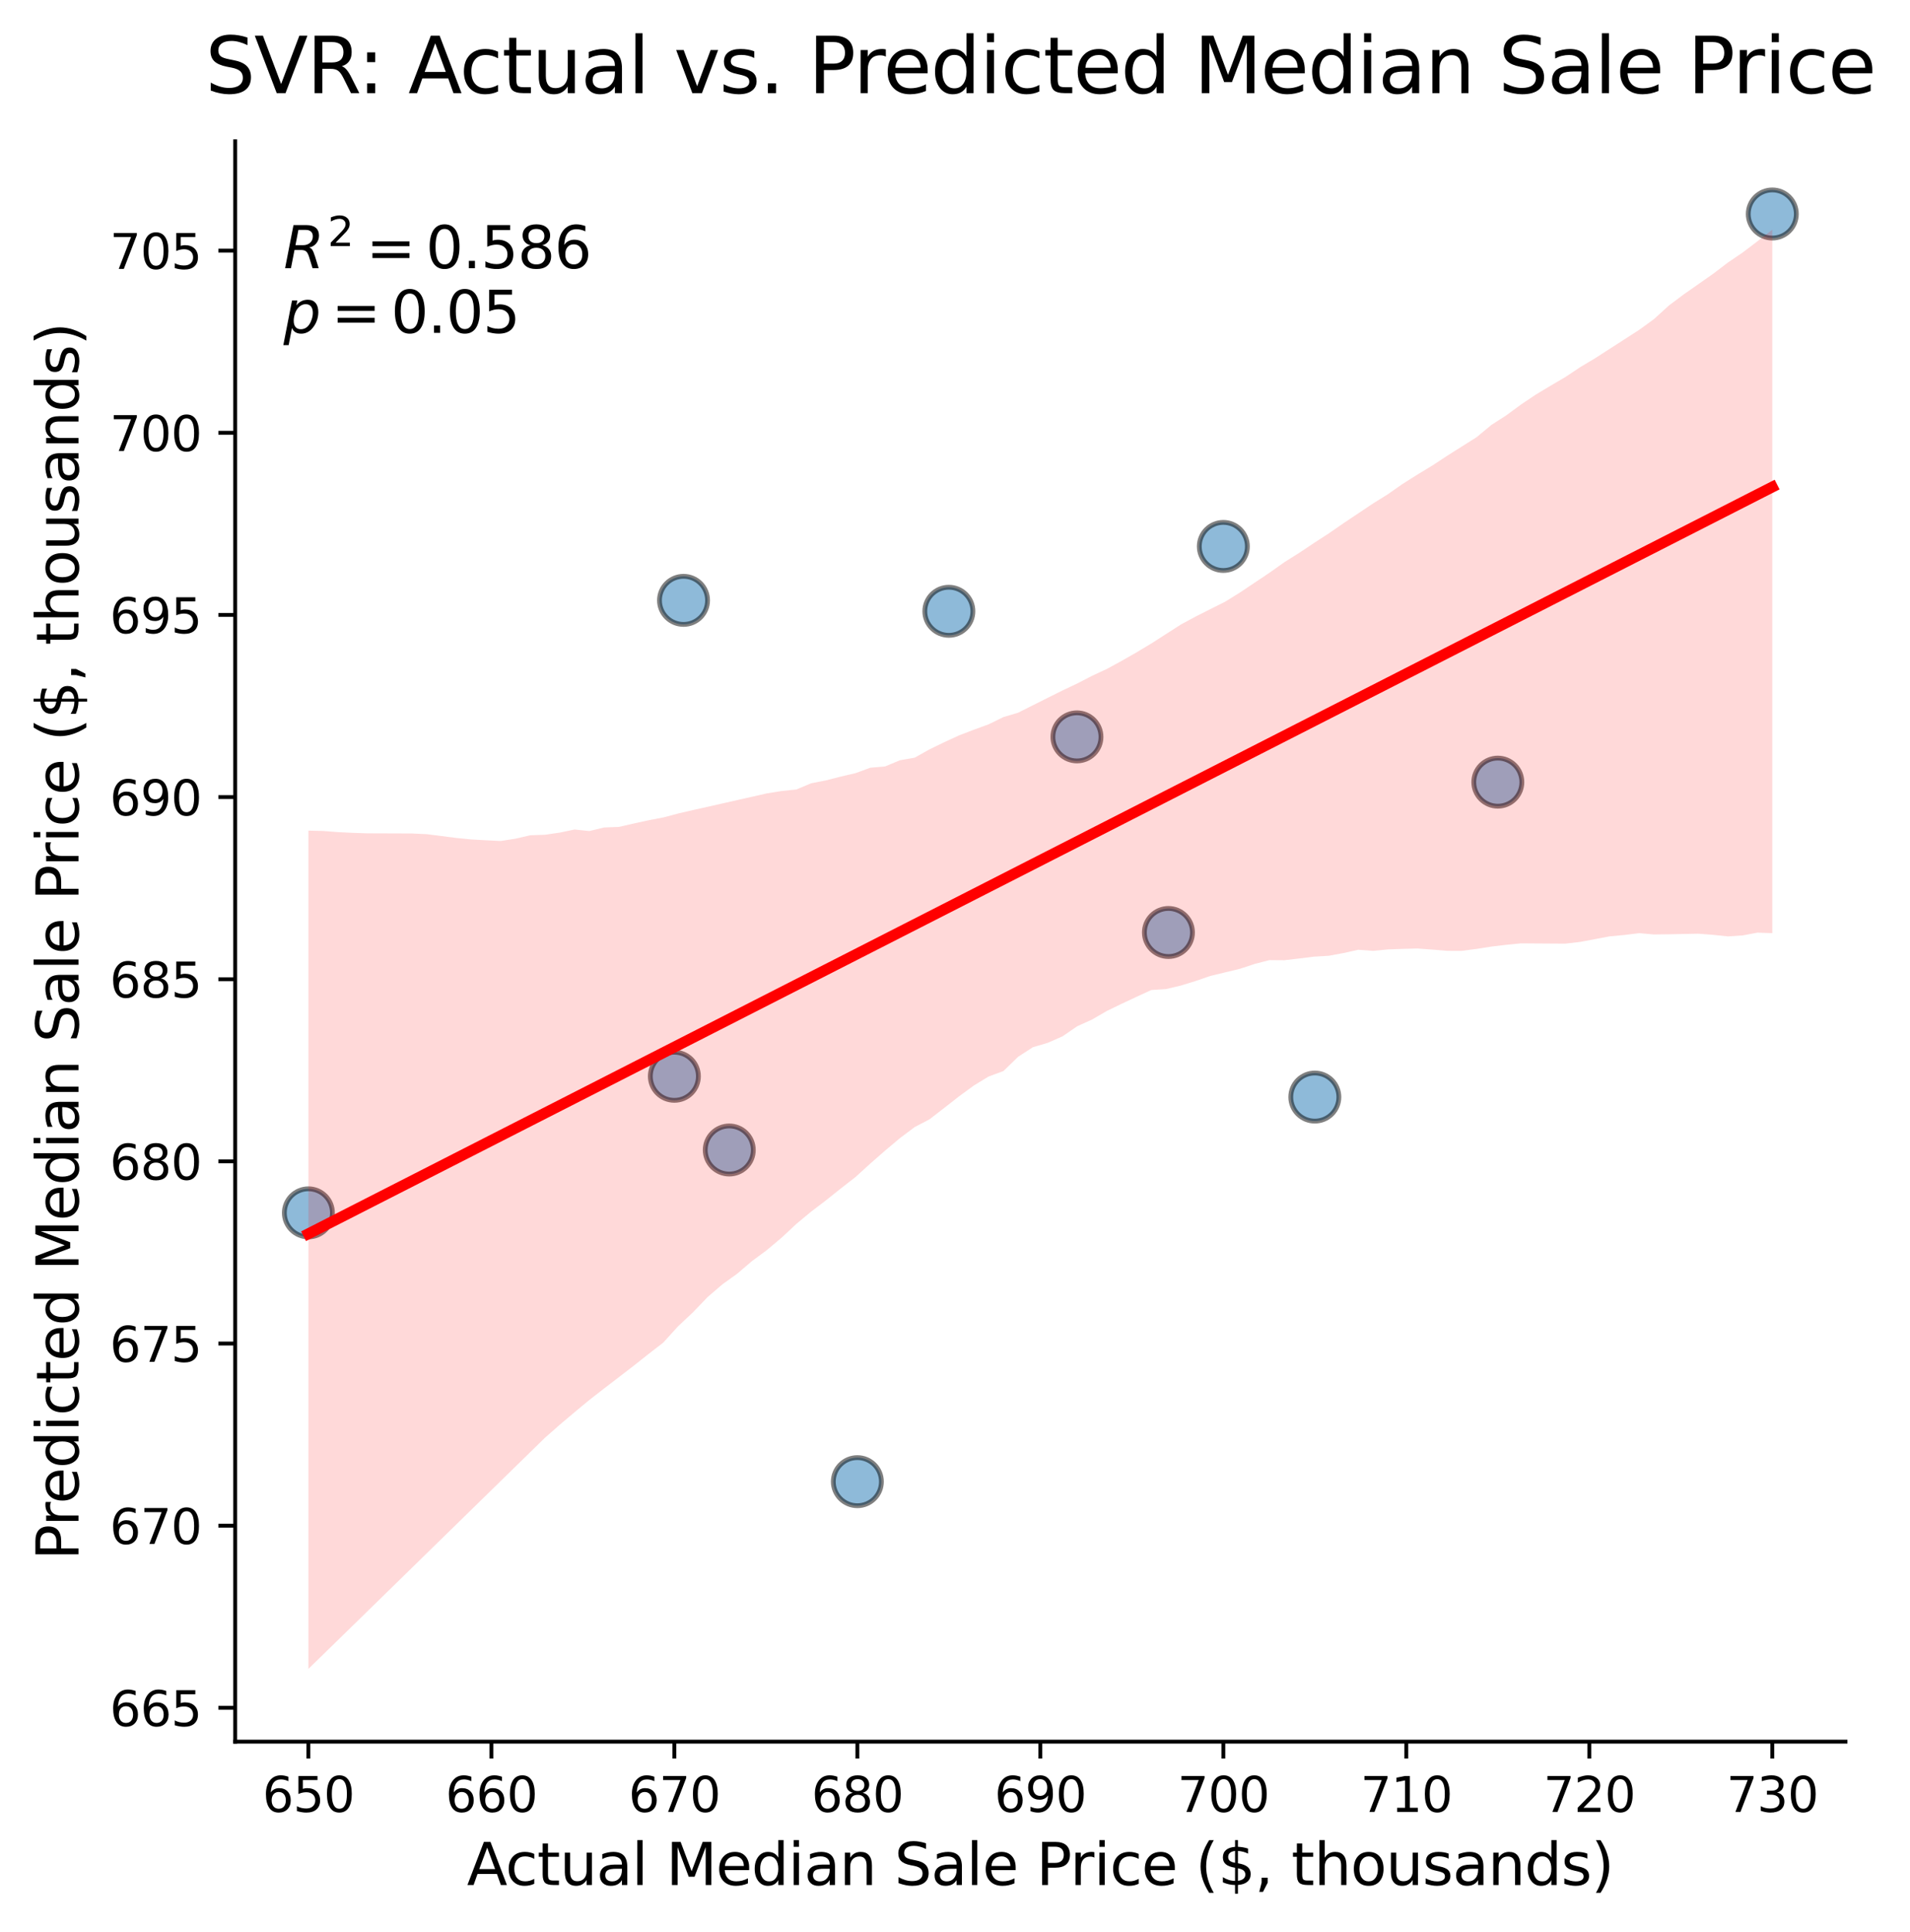 <?xml version="1.0" encoding="utf-8" standalone="no"?>
<!DOCTYPE svg PUBLIC "-//W3C//DTD SVG 1.1//EN"
  "http://www.w3.org/Graphics/SVG/1.1/DTD/svg11.dtd">
<svg xmlns:xlink="http://www.w3.org/1999/xlink" width="397.113pt" height="401.489pt" viewBox="0 0 397.113 401.489" xmlns="http://www.w3.org/2000/svg" version="1.1">
 <defs>
  <style type="text/css">*{stroke-linejoin: round; stroke-linecap: butt}</style>
 </defs>
 <g id="figure_1">
  <g id="patch_1">
   <path d="M 0 401.489 
L 397.113 401.489 
L 397.113 0 
L 0 0 
z
" style="fill: #ffffff"/>
  </g>
  <g id="axes_1">
   <g id="patch_2">
    <path d="M 48.901 361.998 
L 383.701 361.998 
L 383.701 29.358 
L 48.901 29.358 
z
" style="fill: #ffffff"/>
   </g>
   <g id="PathCollection_1">
    <defs>
     <path id="m8070afd5df" d="M 0 5 
C 1.326 5 2.598 4.473 3.536 3.536 
C 4.473 2.598 5 1.326 5 0 
C 5 -1.326 4.473 -2.598 3.536 -3.536 
C 2.598 -4.473 1.326 -5 0 -5 
C -1.326 -5 -2.598 -4.473 -3.536 -3.536 
C -4.473 -2.598 -5 -1.326 -5 0 
C -5 1.326 -4.473 2.598 -3.536 3.536 
C -2.598 4.473 -1.326 5 0 5 
z
" style="stroke: #000000; stroke-opacity: 0.5"/>
    </defs>
    <g clip-path="url(#p4dfc87e88b)">
     <use xlink:href="#m8070afd5df" x="368.483" y="44.477" style="fill: #1f77b4; fill-opacity: 0.5; stroke: #000000; stroke-opacity: 0.5"/>
     <use xlink:href="#m8070afd5df" x="254.347" y="113.574" style="fill: #1f77b4; fill-opacity: 0.5; stroke: #000000; stroke-opacity: 0.5"/>
     <use xlink:href="#m8070afd5df" x="142.113" y="124.784" style="fill: #1f77b4; fill-opacity: 0.5; stroke: #000000; stroke-opacity: 0.5"/>
     <use xlink:href="#m8070afd5df" x="197.279" y="127.053" style="fill: #1f77b4; fill-opacity: 0.5; stroke: #000000; stroke-opacity: 0.5"/>
     <use xlink:href="#m8070afd5df" x="178.256" y="307.96" style="fill: #1f77b4; fill-opacity: 0.5; stroke: #000000; stroke-opacity: 0.5"/>
     <use xlink:href="#m8070afd5df" x="140.21" y="223.702" style="fill: #1f77b4; fill-opacity: 0.5; stroke: #000000; stroke-opacity: 0.5"/>
     <use xlink:href="#m8070afd5df" x="273.369" y="228.022" style="fill: #1f77b4; fill-opacity: 0.5; stroke: #000000; stroke-opacity: 0.5"/>
     <use xlink:href="#m8070afd5df" x="151.624" y="239.025" style="fill: #1f77b4; fill-opacity: 0.5; stroke: #000000; stroke-opacity: 0.5"/>
     <use xlink:href="#m8070afd5df" x="64.119" y="252.09" style="fill: #1f77b4; fill-opacity: 0.5; stroke: #000000; stroke-opacity: 0.5"/>
     <use xlink:href="#m8070afd5df" x="242.933" y="193.815" style="fill: #1f77b4; fill-opacity: 0.5; stroke: #000000; stroke-opacity: 0.5"/>
     <use xlink:href="#m8070afd5df" x="223.91" y="153.159" style="fill: #1f77b4; fill-opacity: 0.5; stroke: #000000; stroke-opacity: 0.5"/>
     <use xlink:href="#m8070afd5df" x="311.415" y="162.567" style="fill: #1f77b4; fill-opacity: 0.5; stroke: #000000; stroke-opacity: 0.5"/>
    </g>
   </g>
   <g id="PolyCollection_1">
    <path d="M 64.119 172.646 
L 64.119 346.877 
L 67.194 343.879 
L 70.268 340.88 
L 73.343 337.882 
L 76.417 334.879 
L 79.491 331.875 
L 82.566 328.871 
L 85.64 325.867 
L 88.714 322.863 
L 91.789 319.859 
L 94.863 316.855 
L 97.938 313.851 
L 101.012 310.847 
L 104.086 307.842 
L 107.161 304.838 
L 110.235 301.834 
L 113.31 298.83 
L 116.384 296.124 
L 119.458 293.528 
L 122.533 290.981 
L 125.607 288.588 
L 128.681 286.229 
L 131.756 283.868 
L 134.83 281.429 
L 137.905 279.051 
L 140.979 275.669 
L 144.053 272.78 
L 147.128 269.581 
L 150.202 266.942 
L 153.276 264.734 
L 156.351 262.109 
L 159.425 259.839 
L 162.5 257.252 
L 165.574 254.388 
L 168.648 251.83 
L 171.723 249.493 
L 174.797 247.034 
L 177.871 244.644 
L 180.946 241.846 
L 184.02 239.156 
L 187.095 236.565 
L 190.169 234.261 
L 193.243 232.654 
L 196.318 230.281 
L 199.392 227.876 
L 202.467 225.627 
L 205.541 223.75 
L 208.615 222.622 
L 211.69 219.644 
L 214.764 217.655 
L 217.838 216.752 
L 220.913 215.4 
L 223.987 213.294 
L 227.062 211.906 
L 230.136 210.12 
L 233.21 208.627 
L 236.285 207.193 
L 239.359 205.775 
L 242.433 205.575 
L 245.508 204.846 
L 248.582 203.9 
L 251.657 202.842 
L 254.731 202.103 
L 257.805 201.361 
L 260.88 200.343 
L 263.954 199.556 
L 267.029 199.58 
L 270.103 199.221 
L 273.177 198.842 
L 276.252 198.659 
L 279.326 198.09 
L 282.4 197.406 
L 285.475 197.633 
L 288.549 197.339 
L 291.624 197.225 
L 294.698 197.142 
L 297.772 197.37 
L 300.847 197.629 
L 303.921 197.633 
L 306.995 197.23 
L 310.07 196.744 
L 313.144 196.378 
L 316.219 196.073 
L 319.293 196.096 
L 322.367 196.116 
L 325.442 196.136 
L 328.516 195.776 
L 331.591 195.199 
L 334.665 194.622 
L 337.739 194.334 
L 340.814 193.957 
L 343.888 194.227 
L 346.962 194.19 
L 350.037 194.127 
L 353.111 194.064 
L 356.186 194.309 
L 359.26 194.628 
L 362.334 194.426 
L 365.409 193.847 
L 368.483 193.952 
L 368.483 47.74 
L 368.483 47.74 
L 365.409 50.141 
L 362.334 52.475 
L 359.26 54.566 
L 356.186 56.904 
L 353.111 59.06 
L 350.037 61.21 
L 346.962 63.519 
L 343.888 66.322 
L 340.814 68.555 
L 337.739 70.535 
L 334.665 72.514 
L 331.591 74.494 
L 328.516 76.332 
L 325.442 78.377 
L 322.367 80.182 
L 319.293 82.028 
L 316.219 84.092 
L 313.144 86.35 
L 310.07 88.328 
L 306.995 90.876 
L 303.921 92.815 
L 300.847 94.758 
L 297.772 96.779 
L 294.698 98.636 
L 291.624 100.58 
L 288.549 102.732 
L 285.475 104.644 
L 282.4 106.703 
L 279.326 108.757 
L 276.252 110.881 
L 273.177 112.871 
L 270.103 114.923 
L 267.029 116.855 
L 263.954 119.036 
L 260.88 121.093 
L 257.805 123.152 
L 254.731 125.06 
L 251.657 126.598 
L 248.582 128.151 
L 245.508 129.812 
L 242.433 131.785 
L 239.359 133.759 
L 236.285 135.603 
L 233.21 137.358 
L 230.136 139.036 
L 227.062 140.467 
L 223.987 142.053 
L 220.913 143.508 
L 217.838 145.042 
L 214.764 146.581 
L 211.69 148.129 
L 208.615 149.047 
L 205.541 150.55 
L 202.467 151.671 
L 199.392 152.851 
L 196.318 154.268 
L 193.243 155.757 
L 190.169 157.482 
L 187.095 158.018 
L 184.02 159.304 
L 180.946 159.57 
L 177.871 160.699 
L 174.797 161.412 
L 171.723 162.202 
L 168.648 162.802 
L 165.574 164.095 
L 162.5 164.407 
L 159.425 164.906 
L 156.351 165.605 
L 153.276 166.298 
L 150.202 166.992 
L 147.128 167.691 
L 144.053 168.373 
L 140.979 169.09 
L 137.905 169.906 
L 134.83 170.492 
L 131.756 171.165 
L 128.681 171.869 
L 125.607 171.99 
L 122.533 172.731 
L 119.458 172.413 
L 116.384 173.053 
L 113.31 173.503 
L 110.235 173.607 
L 107.161 174.324 
L 104.086 174.798 
L 101.012 174.648 
L 97.938 174.472 
L 94.863 174.167 
L 91.789 173.774 
L 88.714 173.382 
L 85.64 173.239 
L 82.566 173.228 
L 79.491 173.217 
L 76.417 173.206 
L 73.343 173.109 
L 70.268 172.953 
L 67.194 172.718 
L 64.119 172.646 
z
" clip-path="url(#p4dfc87e88b)" style="fill: #ff0000; fill-opacity: 0.15"/>
   </g>
   <g id="matplotlib.axis_1">
    <g id="xtick_1">
     <g id="line2d_1">
      <defs>
       <path id="m554830d2d9" d="M 0 0 
L 0 3.5 
" style="stroke: #000000; stroke-width: 0.8"/>
      </defs>
      <g>
       <use xlink:href="#m554830d2d9" x="64.119" y="361.998" style="stroke: #000000; stroke-width: 0.8"/>
      </g>
     </g>
     <g id="text_1">
      <!-- 650 -->
      <g transform="translate(54.576 376.596) scale(0.1 -0.1)">
       <defs>
        <path id="DejaVuSans-36" d="M 2113 2584 
Q 1688 2584 1439 2293 
Q 1191 2003 1191 1497 
Q 1191 994 1439 701 
Q 1688 409 2113 409 
Q 2538 409 2786 701 
Q 3034 994 3034 1497 
Q 3034 2003 2786 2293 
Q 2538 2584 2113 2584 
z
M 3366 4563 
L 3366 3988 
Q 3128 4100 2886 4159 
Q 2644 4219 2406 4219 
Q 1781 4219 1451 3797 
Q 1122 3375 1075 2522 
Q 1259 2794 1537 2939 
Q 1816 3084 2150 3084 
Q 2853 3084 3261 2657 
Q 3669 2231 3669 1497 
Q 3669 778 3244 343 
Q 2819 -91 2113 -91 
Q 1303 -91 875 529 
Q 447 1150 447 2328 
Q 447 3434 972 4092 
Q 1497 4750 2381 4750 
Q 2619 4750 2861 4703 
Q 3103 4656 3366 4563 
z
" transform="scale(0.016)"/>
        <path id="DejaVuSans-35" d="M 691 4666 
L 3169 4666 
L 3169 4134 
L 1269 4134 
L 1269 2991 
Q 1406 3038 1543 3061 
Q 1681 3084 1819 3084 
Q 2600 3084 3056 2656 
Q 3513 2228 3513 1497 
Q 3513 744 3044 326 
Q 2575 -91 1722 -91 
Q 1428 -91 1123 -41 
Q 819 9 494 109 
L 494 744 
Q 775 591 1075 516 
Q 1375 441 1709 441 
Q 2250 441 2565 725 
Q 2881 1009 2881 1497 
Q 2881 1984 2565 2268 
Q 2250 2553 1709 2553 
Q 1456 2553 1204 2497 
Q 953 2441 691 2322 
L 691 4666 
z
" transform="scale(0.016)"/>
        <path id="DejaVuSans-30" d="M 2034 4250 
Q 1547 4250 1301 3770 
Q 1056 3291 1056 2328 
Q 1056 1369 1301 889 
Q 1547 409 2034 409 
Q 2525 409 2770 889 
Q 3016 1369 3016 2328 
Q 3016 3291 2770 3770 
Q 2525 4250 2034 4250 
z
M 2034 4750 
Q 2819 4750 3233 4129 
Q 3647 3509 3647 2328 
Q 3647 1150 3233 529 
Q 2819 -91 2034 -91 
Q 1250 -91 836 529 
Q 422 1150 422 2328 
Q 422 3509 836 4129 
Q 1250 4750 2034 4750 
z
" transform="scale(0.016)"/>
       </defs>
       <use xlink:href="#DejaVuSans-36"/>
       <use xlink:href="#DejaVuSans-35" x="63.623"/>
       <use xlink:href="#DejaVuSans-30" x="127.246"/>
      </g>
     </g>
    </g>
    <g id="xtick_2">
     <g id="line2d_2">
      <g>
       <use xlink:href="#m554830d2d9" x="102.165" y="361.998" style="stroke: #000000; stroke-width: 0.8"/>
      </g>
     </g>
     <g id="text_2">
      <!-- 660 -->
      <g transform="translate(92.621 376.596) scale(0.1 -0.1)">
       <use xlink:href="#DejaVuSans-36"/>
       <use xlink:href="#DejaVuSans-36" x="63.623"/>
       <use xlink:href="#DejaVuSans-30" x="127.246"/>
      </g>
     </g>
    </g>
    <g id="xtick_3">
     <g id="line2d_3">
      <g>
       <use xlink:href="#m554830d2d9" x="140.21" y="361.998" style="stroke: #000000; stroke-width: 0.8"/>
      </g>
     </g>
     <g id="text_3">
      <!-- 670 -->
      <g transform="translate(130.667 376.596) scale(0.1 -0.1)">
       <defs>
        <path id="DejaVuSans-37" d="M 525 4666 
L 3525 4666 
L 3525 4397 
L 1831 0 
L 1172 0 
L 2766 4134 
L 525 4134 
L 525 4666 
z
" transform="scale(0.016)"/>
       </defs>
       <use xlink:href="#DejaVuSans-36"/>
       <use xlink:href="#DejaVuSans-37" x="63.623"/>
       <use xlink:href="#DejaVuSans-30" x="127.246"/>
      </g>
     </g>
    </g>
    <g id="xtick_4">
     <g id="line2d_4">
      <g>
       <use xlink:href="#m554830d2d9" x="178.256" y="361.998" style="stroke: #000000; stroke-width: 0.8"/>
      </g>
     </g>
     <g id="text_4">
      <!-- 680 -->
      <g transform="translate(168.712 376.596) scale(0.1 -0.1)">
       <defs>
        <path id="DejaVuSans-38" d="M 2034 2216 
Q 1584 2216 1326 1975 
Q 1069 1734 1069 1313 
Q 1069 891 1326 650 
Q 1584 409 2034 409 
Q 2484 409 2743 651 
Q 3003 894 3003 1313 
Q 3003 1734 2745 1975 
Q 2488 2216 2034 2216 
z
M 1403 2484 
Q 997 2584 770 2862 
Q 544 3141 544 3541 
Q 544 4100 942 4425 
Q 1341 4750 2034 4750 
Q 2731 4750 3128 4425 
Q 3525 4100 3525 3541 
Q 3525 3141 3298 2862 
Q 3072 2584 2669 2484 
Q 3125 2378 3379 2068 
Q 3634 1759 3634 1313 
Q 3634 634 3220 271 
Q 2806 -91 2034 -91 
Q 1263 -91 848 271 
Q 434 634 434 1313 
Q 434 1759 690 2068 
Q 947 2378 1403 2484 
z
M 1172 3481 
Q 1172 3119 1398 2916 
Q 1625 2713 2034 2713 
Q 2441 2713 2670 2916 
Q 2900 3119 2900 3481 
Q 2900 3844 2670 4047 
Q 2441 4250 2034 4250 
Q 1625 4250 1398 4047 
Q 1172 3844 1172 3481 
z
" transform="scale(0.016)"/>
       </defs>
       <use xlink:href="#DejaVuSans-36"/>
       <use xlink:href="#DejaVuSans-38" x="63.623"/>
       <use xlink:href="#DejaVuSans-30" x="127.246"/>
      </g>
     </g>
    </g>
    <g id="xtick_5">
     <g id="line2d_5">
      <g>
       <use xlink:href="#m554830d2d9" x="216.301" y="361.998" style="stroke: #000000; stroke-width: 0.8"/>
      </g>
     </g>
     <g id="text_5">
      <!-- 690 -->
      <g transform="translate(206.757 376.596) scale(0.1 -0.1)">
       <defs>
        <path id="DejaVuSans-39" d="M 703 97 
L 703 672 
Q 941 559 1184 500 
Q 1428 441 1663 441 
Q 2288 441 2617 861 
Q 2947 1281 2994 2138 
Q 2813 1869 2534 1725 
Q 2256 1581 1919 1581 
Q 1219 1581 811 2004 
Q 403 2428 403 3163 
Q 403 3881 828 4315 
Q 1253 4750 1959 4750 
Q 2769 4750 3195 4129 
Q 3622 3509 3622 2328 
Q 3622 1225 3098 567 
Q 2575 -91 1691 -91 
Q 1453 -91 1209 -44 
Q 966 3 703 97 
z
M 1959 2075 
Q 2384 2075 2632 2365 
Q 2881 2656 2881 3163 
Q 2881 3666 2632 3958 
Q 2384 4250 1959 4250 
Q 1534 4250 1286 3958 
Q 1038 3666 1038 3163 
Q 1038 2656 1286 2365 
Q 1534 2075 1959 2075 
z
" transform="scale(0.016)"/>
       </defs>
       <use xlink:href="#DejaVuSans-36"/>
       <use xlink:href="#DejaVuSans-39" x="63.623"/>
       <use xlink:href="#DejaVuSans-30" x="127.246"/>
      </g>
     </g>
    </g>
    <g id="xtick_6">
     <g id="line2d_6">
      <g>
       <use xlink:href="#m554830d2d9" x="254.347" y="361.998" style="stroke: #000000; stroke-width: 0.8"/>
      </g>
     </g>
     <g id="text_6">
      <!-- 700 -->
      <g transform="translate(244.803 376.596) scale(0.1 -0.1)">
       <use xlink:href="#DejaVuSans-37"/>
       <use xlink:href="#DejaVuSans-30" x="63.623"/>
       <use xlink:href="#DejaVuSans-30" x="127.246"/>
      </g>
     </g>
    </g>
    <g id="xtick_7">
     <g id="line2d_7">
      <g>
       <use xlink:href="#m554830d2d9" x="292.392" y="361.998" style="stroke: #000000; stroke-width: 0.8"/>
      </g>
     </g>
     <g id="text_7">
      <!-- 710 -->
      <g transform="translate(282.848 376.596) scale(0.1 -0.1)">
       <defs>
        <path id="DejaVuSans-31" d="M 794 531 
L 1825 531 
L 1825 4091 
L 703 3866 
L 703 4441 
L 1819 4666 
L 2450 4666 
L 2450 531 
L 3481 531 
L 3481 0 
L 794 0 
L 794 531 
z
" transform="scale(0.016)"/>
       </defs>
       <use xlink:href="#DejaVuSans-37"/>
       <use xlink:href="#DejaVuSans-31" x="63.623"/>
       <use xlink:href="#DejaVuSans-30" x="127.246"/>
      </g>
     </g>
    </g>
    <g id="xtick_8">
     <g id="line2d_8">
      <g>
       <use xlink:href="#m554830d2d9" x="330.438" y="361.998" style="stroke: #000000; stroke-width: 0.8"/>
      </g>
     </g>
     <g id="text_8">
      <!-- 720 -->
      <g transform="translate(320.894 376.596) scale(0.1 -0.1)">
       <defs>
        <path id="DejaVuSans-32" d="M 1228 531 
L 3431 531 
L 3431 0 
L 469 0 
L 469 531 
Q 828 903 1448 1529 
Q 2069 2156 2228 2338 
Q 2531 2678 2651 2914 
Q 2772 3150 2772 3378 
Q 2772 3750 2511 3984 
Q 2250 4219 1831 4219 
Q 1534 4219 1204 4116 
Q 875 4013 500 3803 
L 500 4441 
Q 881 4594 1212 4672 
Q 1544 4750 1819 4750 
Q 2544 4750 2975 4387 
Q 3406 4025 3406 3419 
Q 3406 3131 3298 2873 
Q 3191 2616 2906 2266 
Q 2828 2175 2409 1742 
Q 1991 1309 1228 531 
z
" transform="scale(0.016)"/>
       </defs>
       <use xlink:href="#DejaVuSans-37"/>
       <use xlink:href="#DejaVuSans-32" x="63.623"/>
       <use xlink:href="#DejaVuSans-30" x="127.246"/>
      </g>
     </g>
    </g>
    <g id="xtick_9">
     <g id="line2d_9">
      <g>
       <use xlink:href="#m554830d2d9" x="368.483" y="361.998" style="stroke: #000000; stroke-width: 0.8"/>
      </g>
     </g>
     <g id="text_9">
      <!-- 730 -->
      <g transform="translate(358.939 376.596) scale(0.1 -0.1)">
       <defs>
        <path id="DejaVuSans-33" d="M 2597 2516 
Q 3050 2419 3304 2112 
Q 3559 1806 3559 1356 
Q 3559 666 3084 287 
Q 2609 -91 1734 -91 
Q 1441 -91 1130 -33 
Q 819 25 488 141 
L 488 750 
Q 750 597 1062 519 
Q 1375 441 1716 441 
Q 2309 441 2620 675 
Q 2931 909 2931 1356 
Q 2931 1769 2642 2001 
Q 2353 2234 1838 2234 
L 1294 2234 
L 1294 2753 
L 1863 2753 
Q 2328 2753 2575 2939 
Q 2822 3125 2822 3475 
Q 2822 3834 2567 4026 
Q 2313 4219 1838 4219 
Q 1578 4219 1281 4162 
Q 984 4106 628 3988 
L 628 4550 
Q 988 4650 1302 4700 
Q 1616 4750 1894 4750 
Q 2613 4750 3031 4423 
Q 3450 4097 3450 3541 
Q 3450 3153 3228 2886 
Q 3006 2619 2597 2516 
z
" transform="scale(0.016)"/>
       </defs>
       <use xlink:href="#DejaVuSans-37"/>
       <use xlink:href="#DejaVuSans-33" x="63.623"/>
       <use xlink:href="#DejaVuSans-30" x="127.246"/>
      </g>
     </g>
    </g>
    <g id="text_10">
     <!-- Actual Median Sale Price ($, thousands) -->
     <g transform="translate(97.09 391.794) scale(0.12 -0.12)">
      <defs>
       <path id="DejaVuSans-41" d="M 2188 4044 
L 1331 1722 
L 3047 1722 
L 2188 4044 
z
M 1831 4666 
L 2547 4666 
L 4325 0 
L 3669 0 
L 3244 1197 
L 1141 1197 
L 716 0 
L 50 0 
L 1831 4666 
z
" transform="scale(0.016)"/>
       <path id="DejaVuSans-63" d="M 3122 3366 
L 3122 2828 
Q 2878 2963 2633 3030 
Q 2388 3097 2138 3097 
Q 1578 3097 1268 2742 
Q 959 2388 959 1747 
Q 959 1106 1268 751 
Q 1578 397 2138 397 
Q 2388 397 2633 464 
Q 2878 531 3122 666 
L 3122 134 
Q 2881 22 2623 -34 
Q 2366 -91 2075 -91 
Q 1284 -91 818 406 
Q 353 903 353 1747 
Q 353 2603 823 3093 
Q 1294 3584 2113 3584 
Q 2378 3584 2631 3529 
Q 2884 3475 3122 3366 
z
" transform="scale(0.016)"/>
       <path id="DejaVuSans-74" d="M 1172 4494 
L 1172 3500 
L 2356 3500 
L 2356 3053 
L 1172 3053 
L 1172 1153 
Q 1172 725 1289 603 
Q 1406 481 1766 481 
L 2356 481 
L 2356 0 
L 1766 0 
Q 1100 0 847 248 
Q 594 497 594 1153 
L 594 3053 
L 172 3053 
L 172 3500 
L 594 3500 
L 594 4494 
L 1172 4494 
z
" transform="scale(0.016)"/>
       <path id="DejaVuSans-75" d="M 544 1381 
L 544 3500 
L 1119 3500 
L 1119 1403 
Q 1119 906 1312 657 
Q 1506 409 1894 409 
Q 2359 409 2629 706 
Q 2900 1003 2900 1516 
L 2900 3500 
L 3475 3500 
L 3475 0 
L 2900 0 
L 2900 538 
Q 2691 219 2414 64 
Q 2138 -91 1772 -91 
Q 1169 -91 856 284 
Q 544 659 544 1381 
z
M 1991 3584 
L 1991 3584 
z
" transform="scale(0.016)"/>
       <path id="DejaVuSans-61" d="M 2194 1759 
Q 1497 1759 1228 1600 
Q 959 1441 959 1056 
Q 959 750 1161 570 
Q 1363 391 1709 391 
Q 2188 391 2477 730 
Q 2766 1069 2766 1631 
L 2766 1759 
L 2194 1759 
z
M 3341 1997 
L 3341 0 
L 2766 0 
L 2766 531 
Q 2569 213 2275 61 
Q 1981 -91 1556 -91 
Q 1019 -91 701 211 
Q 384 513 384 1019 
Q 384 1609 779 1909 
Q 1175 2209 1959 2209 
L 2766 2209 
L 2766 2266 
Q 2766 2663 2505 2880 
Q 2244 3097 1772 3097 
Q 1472 3097 1187 3025 
Q 903 2953 641 2809 
L 641 3341 
Q 956 3463 1253 3523 
Q 1550 3584 1831 3584 
Q 2591 3584 2966 3190 
Q 3341 2797 3341 1997 
z
" transform="scale(0.016)"/>
       <path id="DejaVuSans-6c" d="M 603 4863 
L 1178 4863 
L 1178 0 
L 603 0 
L 603 4863 
z
" transform="scale(0.016)"/>
       <path id="DejaVuSans-20" transform="scale(0.016)"/>
       <path id="DejaVuSans-4d" d="M 628 4666 
L 1569 4666 
L 2759 1491 
L 3956 4666 
L 4897 4666 
L 4897 0 
L 4281 0 
L 4281 4097 
L 3078 897 
L 2444 897 
L 1241 4097 
L 1241 0 
L 628 0 
L 628 4666 
z
" transform="scale(0.016)"/>
       <path id="DejaVuSans-65" d="M 3597 1894 
L 3597 1613 
L 953 1613 
Q 991 1019 1311 708 
Q 1631 397 2203 397 
Q 2534 397 2845 478 
Q 3156 559 3463 722 
L 3463 178 
Q 3153 47 2828 -22 
Q 2503 -91 2169 -91 
Q 1331 -91 842 396 
Q 353 884 353 1716 
Q 353 2575 817 3079 
Q 1281 3584 2069 3584 
Q 2775 3584 3186 3129 
Q 3597 2675 3597 1894 
z
M 3022 2063 
Q 3016 2534 2758 2815 
Q 2500 3097 2075 3097 
Q 1594 3097 1305 2825 
Q 1016 2553 972 2059 
L 3022 2063 
z
" transform="scale(0.016)"/>
       <path id="DejaVuSans-64" d="M 2906 2969 
L 2906 4863 
L 3481 4863 
L 3481 0 
L 2906 0 
L 2906 525 
Q 2725 213 2448 61 
Q 2172 -91 1784 -91 
Q 1150 -91 751 415 
Q 353 922 353 1747 
Q 353 2572 751 3078 
Q 1150 3584 1784 3584 
Q 2172 3584 2448 3432 
Q 2725 3281 2906 2969 
z
M 947 1747 
Q 947 1113 1208 752 
Q 1469 391 1925 391 
Q 2381 391 2643 752 
Q 2906 1113 2906 1747 
Q 2906 2381 2643 2742 
Q 2381 3103 1925 3103 
Q 1469 3103 1208 2742 
Q 947 2381 947 1747 
z
" transform="scale(0.016)"/>
       <path id="DejaVuSans-69" d="M 603 3500 
L 1178 3500 
L 1178 0 
L 603 0 
L 603 3500 
z
M 603 4863 
L 1178 4863 
L 1178 4134 
L 603 4134 
L 603 4863 
z
" transform="scale(0.016)"/>
       <path id="DejaVuSans-6e" d="M 3513 2113 
L 3513 0 
L 2938 0 
L 2938 2094 
Q 2938 2591 2744 2837 
Q 2550 3084 2163 3084 
Q 1697 3084 1428 2787 
Q 1159 2491 1159 1978 
L 1159 0 
L 581 0 
L 581 3500 
L 1159 3500 
L 1159 2956 
Q 1366 3272 1645 3428 
Q 1925 3584 2291 3584 
Q 2894 3584 3203 3211 
Q 3513 2838 3513 2113 
z
" transform="scale(0.016)"/>
       <path id="DejaVuSans-53" d="M 3425 4513 
L 3425 3897 
Q 3066 4069 2747 4153 
Q 2428 4238 2131 4238 
Q 1616 4238 1336 4038 
Q 1056 3838 1056 3469 
Q 1056 3159 1242 3001 
Q 1428 2844 1947 2747 
L 2328 2669 
Q 3034 2534 3370 2195 
Q 3706 1856 3706 1288 
Q 3706 609 3251 259 
Q 2797 -91 1919 -91 
Q 1588 -91 1214 -16 
Q 841 59 441 206 
L 441 856 
Q 825 641 1194 531 
Q 1563 422 1919 422 
Q 2459 422 2753 634 
Q 3047 847 3047 1241 
Q 3047 1584 2836 1778 
Q 2625 1972 2144 2069 
L 1759 2144 
Q 1053 2284 737 2584 
Q 422 2884 422 3419 
Q 422 4038 858 4394 
Q 1294 4750 2059 4750 
Q 2388 4750 2728 4690 
Q 3069 4631 3425 4513 
z
" transform="scale(0.016)"/>
       <path id="DejaVuSans-50" d="M 1259 4147 
L 1259 2394 
L 2053 2394 
Q 2494 2394 2734 2622 
Q 2975 2850 2975 3272 
Q 2975 3691 2734 3919 
Q 2494 4147 2053 4147 
L 1259 4147 
z
M 628 4666 
L 2053 4666 
Q 2838 4666 3239 4311 
Q 3641 3956 3641 3272 
Q 3641 2581 3239 2228 
Q 2838 1875 2053 1875 
L 1259 1875 
L 1259 0 
L 628 0 
L 628 4666 
z
" transform="scale(0.016)"/>
       <path id="DejaVuSans-72" d="M 2631 2963 
Q 2534 3019 2420 3045 
Q 2306 3072 2169 3072 
Q 1681 3072 1420 2755 
Q 1159 2438 1159 1844 
L 1159 0 
L 581 0 
L 581 3500 
L 1159 3500 
L 1159 2956 
Q 1341 3275 1631 3429 
Q 1922 3584 2338 3584 
Q 2397 3584 2469 3576 
Q 2541 3569 2628 3553 
L 2631 2963 
z
" transform="scale(0.016)"/>
       <path id="DejaVuSans-28" d="M 1984 4856 
Q 1566 4138 1362 3434 
Q 1159 2731 1159 2009 
Q 1159 1288 1364 580 
Q 1569 -128 1984 -844 
L 1484 -844 
Q 1016 -109 783 600 
Q 550 1309 550 2009 
Q 550 2706 781 3412 
Q 1013 4119 1484 4856 
L 1984 4856 
z
" transform="scale(0.016)"/>
       <path id="DejaVuSans-24" d="M 2163 -941 
L 1850 -941 
L 1847 0 
Q 1519 6 1191 76 
Q 863 147 531 288 
L 531 850 
Q 850 650 1176 548 
Q 1503 447 1850 444 
L 1850 1869 
Q 1159 1981 845 2250 
Q 531 2519 531 2988 
Q 531 3497 872 3790 
Q 1213 4084 1850 4128 
L 1850 4863 
L 2163 4863 
L 2163 4138 
Q 2453 4125 2725 4076 
Q 2997 4028 3256 3944 
L 3256 3397 
Q 2997 3528 2723 3600 
Q 2450 3672 2163 3684 
L 2163 2350 
Q 2872 2241 3206 1959 
Q 3541 1678 3541 1191 
Q 3541 663 3186 358 
Q 2831 53 2163 6 
L 2163 -941 
z
M 1850 2406 
L 1850 3688 
Q 1488 3647 1297 3481 
Q 1106 3316 1106 3041 
Q 1106 2772 1282 2622 
Q 1459 2472 1850 2406 
z
M 2163 1806 
L 2163 453 
Q 2559 506 2761 678 
Q 2963 850 2963 1131 
Q 2963 1406 2770 1568 
Q 2578 1731 2163 1806 
z
" transform="scale(0.016)"/>
       <path id="DejaVuSans-2c" d="M 750 794 
L 1409 794 
L 1409 256 
L 897 -744 
L 494 -744 
L 750 256 
L 750 794 
z
" transform="scale(0.016)"/>
       <path id="DejaVuSans-68" d="M 3513 2113 
L 3513 0 
L 2938 0 
L 2938 2094 
Q 2938 2591 2744 2837 
Q 2550 3084 2163 3084 
Q 1697 3084 1428 2787 
Q 1159 2491 1159 1978 
L 1159 0 
L 581 0 
L 581 4863 
L 1159 4863 
L 1159 2956 
Q 1366 3272 1645 3428 
Q 1925 3584 2291 3584 
Q 2894 3584 3203 3211 
Q 3513 2838 3513 2113 
z
" transform="scale(0.016)"/>
       <path id="DejaVuSans-6f" d="M 1959 3097 
Q 1497 3097 1228 2736 
Q 959 2375 959 1747 
Q 959 1119 1226 758 
Q 1494 397 1959 397 
Q 2419 397 2687 759 
Q 2956 1122 2956 1747 
Q 2956 2369 2687 2733 
Q 2419 3097 1959 3097 
z
M 1959 3584 
Q 2709 3584 3137 3096 
Q 3566 2609 3566 1747 
Q 3566 888 3137 398 
Q 2709 -91 1959 -91 
Q 1206 -91 779 398 
Q 353 888 353 1747 
Q 353 2609 779 3096 
Q 1206 3584 1959 3584 
z
" transform="scale(0.016)"/>
       <path id="DejaVuSans-73" d="M 2834 3397 
L 2834 2853 
Q 2591 2978 2328 3040 
Q 2066 3103 1784 3103 
Q 1356 3103 1142 2972 
Q 928 2841 928 2578 
Q 928 2378 1081 2264 
Q 1234 2150 1697 2047 
L 1894 2003 
Q 2506 1872 2764 1633 
Q 3022 1394 3022 966 
Q 3022 478 2636 193 
Q 2250 -91 1575 -91 
Q 1294 -91 989 -36 
Q 684 19 347 128 
L 347 722 
Q 666 556 975 473 
Q 1284 391 1588 391 
Q 1994 391 2212 530 
Q 2431 669 2431 922 
Q 2431 1156 2273 1281 
Q 2116 1406 1581 1522 
L 1381 1569 
Q 847 1681 609 1914 
Q 372 2147 372 2553 
Q 372 3047 722 3315 
Q 1072 3584 1716 3584 
Q 2034 3584 2315 3537 
Q 2597 3491 2834 3397 
z
" transform="scale(0.016)"/>
       <path id="DejaVuSans-29" d="M 513 4856 
L 1013 4856 
Q 1481 4119 1714 3412 
Q 1947 2706 1947 2009 
Q 1947 1309 1714 600 
Q 1481 -109 1013 -844 
L 513 -844 
Q 928 -128 1133 580 
Q 1338 1288 1338 2009 
Q 1338 2731 1133 3434 
Q 928 4138 513 4856 
z
" transform="scale(0.016)"/>
      </defs>
      <use xlink:href="#DejaVuSans-41"/>
      <use xlink:href="#DejaVuSans-63" x="66.658"/>
      <use xlink:href="#DejaVuSans-74" x="121.639"/>
      <use xlink:href="#DejaVuSans-75" x="160.848"/>
      <use xlink:href="#DejaVuSans-61" x="224.227"/>
      <use xlink:href="#DejaVuSans-6c" x="285.506"/>
      <use xlink:href="#DejaVuSans-20" x="313.289"/>
      <use xlink:href="#DejaVuSans-4d" x="345.076"/>
      <use xlink:href="#DejaVuSans-65" x="431.355"/>
      <use xlink:href="#DejaVuSans-64" x="492.879"/>
      <use xlink:href="#DejaVuSans-69" x="556.355"/>
      <use xlink:href="#DejaVuSans-61" x="584.139"/>
      <use xlink:href="#DejaVuSans-6e" x="645.418"/>
      <use xlink:href="#DejaVuSans-20" x="708.797"/>
      <use xlink:href="#DejaVuSans-53" x="740.584"/>
      <use xlink:href="#DejaVuSans-61" x="804.061"/>
      <use xlink:href="#DejaVuSans-6c" x="865.34"/>
      <use xlink:href="#DejaVuSans-65" x="893.123"/>
      <use xlink:href="#DejaVuSans-20" x="954.646"/>
      <use xlink:href="#DejaVuSans-50" x="986.434"/>
      <use xlink:href="#DejaVuSans-72" x="1044.986"/>
      <use xlink:href="#DejaVuSans-69" x="1086.1"/>
      <use xlink:href="#DejaVuSans-63" x="1113.883"/>
      <use xlink:href="#DejaVuSans-65" x="1168.863"/>
      <use xlink:href="#DejaVuSans-20" x="1230.387"/>
      <use xlink:href="#DejaVuSans-28" x="1262.174"/>
      <use xlink:href="#DejaVuSans-24" x="1301.188"/>
      <use xlink:href="#DejaVuSans-2c" x="1364.811"/>
      <use xlink:href="#DejaVuSans-20" x="1396.598"/>
      <use xlink:href="#DejaVuSans-74" x="1428.385"/>
      <use xlink:href="#DejaVuSans-68" x="1467.594"/>
      <use xlink:href="#DejaVuSans-6f" x="1530.973"/>
      <use xlink:href="#DejaVuSans-75" x="1592.154"/>
      <use xlink:href="#DejaVuSans-73" x="1655.533"/>
      <use xlink:href="#DejaVuSans-61" x="1707.633"/>
      <use xlink:href="#DejaVuSans-6e" x="1768.912"/>
      <use xlink:href="#DejaVuSans-64" x="1832.291"/>
      <use xlink:href="#DejaVuSans-73" x="1895.768"/>
      <use xlink:href="#DejaVuSans-29" x="1947.867"/>
     </g>
    </g>
   </g>
   <g id="matplotlib.axis_2">
    <g id="ytick_1">
     <g id="line2d_10">
      <defs>
       <path id="md1e3692415" d="M 0 0 
L -3.5 0 
" style="stroke: #000000; stroke-width: 0.8"/>
      </defs>
      <g>
       <use xlink:href="#md1e3692415" x="48.901" y="354.967" style="stroke: #000000; stroke-width: 0.8"/>
      </g>
     </g>
     <g id="text_11">
      <!-- 665 -->
      <g transform="translate(22.814 358.766) scale(0.1 -0.1)">
       <use xlink:href="#DejaVuSans-36"/>
       <use xlink:href="#DejaVuSans-36" x="63.623"/>
       <use xlink:href="#DejaVuSans-35" x="127.246"/>
      </g>
     </g>
    </g>
    <g id="ytick_2">
     <g id="line2d_11">
      <g>
       <use xlink:href="#md1e3692415" x="48.901" y="317.107" style="stroke: #000000; stroke-width: 0.8"/>
      </g>
     </g>
     <g id="text_12">
      <!-- 670 -->
      <g transform="translate(22.814 320.906) scale(0.1 -0.1)">
       <use xlink:href="#DejaVuSans-36"/>
       <use xlink:href="#DejaVuSans-37" x="63.623"/>
       <use xlink:href="#DejaVuSans-30" x="127.246"/>
      </g>
     </g>
    </g>
    <g id="ytick_3">
     <g id="line2d_12">
      <g>
       <use xlink:href="#md1e3692415" x="48.901" y="279.248" style="stroke: #000000; stroke-width: 0.8"/>
      </g>
     </g>
     <g id="text_13">
      <!-- 675 -->
      <g transform="translate(22.814 283.047) scale(0.1 -0.1)">
       <use xlink:href="#DejaVuSans-36"/>
       <use xlink:href="#DejaVuSans-37" x="63.623"/>
       <use xlink:href="#DejaVuSans-35" x="127.246"/>
      </g>
     </g>
    </g>
    <g id="ytick_4">
     <g id="line2d_13">
      <g>
       <use xlink:href="#md1e3692415" x="48.901" y="241.388" style="stroke: #000000; stroke-width: 0.8"/>
      </g>
     </g>
     <g id="text_14">
      <!-- 680 -->
      <g transform="translate(22.814 245.187) scale(0.1 -0.1)">
       <use xlink:href="#DejaVuSans-36"/>
       <use xlink:href="#DejaVuSans-38" x="63.623"/>
       <use xlink:href="#DejaVuSans-30" x="127.246"/>
      </g>
     </g>
    </g>
    <g id="ytick_5">
     <g id="line2d_14">
      <g>
       <use xlink:href="#md1e3692415" x="48.901" y="203.529" style="stroke: #000000; stroke-width: 0.8"/>
      </g>
     </g>
     <g id="text_15">
      <!-- 685 -->
      <g transform="translate(22.814 207.328) scale(0.1 -0.1)">
       <use xlink:href="#DejaVuSans-36"/>
       <use xlink:href="#DejaVuSans-38" x="63.623"/>
       <use xlink:href="#DejaVuSans-35" x="127.246"/>
      </g>
     </g>
    </g>
    <g id="ytick_6">
     <g id="line2d_15">
      <g>
       <use xlink:href="#md1e3692415" x="48.901" y="165.669" style="stroke: #000000; stroke-width: 0.8"/>
      </g>
     </g>
     <g id="text_16">
      <!-- 690 -->
      <g transform="translate(22.814 169.468) scale(0.1 -0.1)">
       <use xlink:href="#DejaVuSans-36"/>
       <use xlink:href="#DejaVuSans-39" x="63.623"/>
       <use xlink:href="#DejaVuSans-30" x="127.246"/>
      </g>
     </g>
    </g>
    <g id="ytick_7">
     <g id="line2d_16">
      <g>
       <use xlink:href="#md1e3692415" x="48.901" y="127.81" style="stroke: #000000; stroke-width: 0.8"/>
      </g>
     </g>
     <g id="text_17">
      <!-- 695 -->
      <g transform="translate(22.814 131.609) scale(0.1 -0.1)">
       <use xlink:href="#DejaVuSans-36"/>
       <use xlink:href="#DejaVuSans-39" x="63.623"/>
       <use xlink:href="#DejaVuSans-35" x="127.246"/>
      </g>
     </g>
    </g>
    <g id="ytick_8">
     <g id="line2d_17">
      <g>
       <use xlink:href="#md1e3692415" x="48.901" y="89.95" style="stroke: #000000; stroke-width: 0.8"/>
      </g>
     </g>
     <g id="text_18">
      <!-- 700 -->
      <g transform="translate(22.814 93.75) scale(0.1 -0.1)">
       <use xlink:href="#DejaVuSans-37"/>
       <use xlink:href="#DejaVuSans-30" x="63.623"/>
       <use xlink:href="#DejaVuSans-30" x="127.246"/>
      </g>
     </g>
    </g>
    <g id="ytick_9">
     <g id="line2d_18">
      <g>
       <use xlink:href="#md1e3692415" x="48.901" y="52.091" style="stroke: #000000; stroke-width: 0.8"/>
      </g>
     </g>
     <g id="text_19">
      <!-- 705 -->
      <g transform="translate(22.814 55.89) scale(0.1 -0.1)">
       <use xlink:href="#DejaVuSans-37"/>
       <use xlink:href="#DejaVuSans-30" x="63.623"/>
       <use xlink:href="#DejaVuSans-35" x="127.246"/>
      </g>
     </g>
    </g>
    <g id="text_20">
     <!-- Predicted Median Sale Price ($, thousands) -->
     <g transform="translate(16.318 324.257) rotate(-90) scale(0.12 -0.12)">
      <use xlink:href="#DejaVuSans-50"/>
      <use xlink:href="#DejaVuSans-72" x="58.553"/>
      <use xlink:href="#DejaVuSans-65" x="97.416"/>
      <use xlink:href="#DejaVuSans-64" x="158.939"/>
      <use xlink:href="#DejaVuSans-69" x="222.416"/>
      <use xlink:href="#DejaVuSans-63" x="250.199"/>
      <use xlink:href="#DejaVuSans-74" x="305.18"/>
      <use xlink:href="#DejaVuSans-65" x="344.389"/>
      <use xlink:href="#DejaVuSans-64" x="405.912"/>
      <use xlink:href="#DejaVuSans-20" x="469.389"/>
      <use xlink:href="#DejaVuSans-4d" x="501.176"/>
      <use xlink:href="#DejaVuSans-65" x="587.455"/>
      <use xlink:href="#DejaVuSans-64" x="648.979"/>
      <use xlink:href="#DejaVuSans-69" x="712.455"/>
      <use xlink:href="#DejaVuSans-61" x="740.238"/>
      <use xlink:href="#DejaVuSans-6e" x="801.518"/>
      <use xlink:href="#DejaVuSans-20" x="864.896"/>
      <use xlink:href="#DejaVuSans-53" x="896.684"/>
      <use xlink:href="#DejaVuSans-61" x="960.16"/>
      <use xlink:href="#DejaVuSans-6c" x="1021.439"/>
      <use xlink:href="#DejaVuSans-65" x="1049.223"/>
      <use xlink:href="#DejaVuSans-20" x="1110.746"/>
      <use xlink:href="#DejaVuSans-50" x="1142.533"/>
      <use xlink:href="#DejaVuSans-72" x="1201.086"/>
      <use xlink:href="#DejaVuSans-69" x="1242.199"/>
      <use xlink:href="#DejaVuSans-63" x="1269.982"/>
      <use xlink:href="#DejaVuSans-65" x="1324.963"/>
      <use xlink:href="#DejaVuSans-20" x="1386.486"/>
      <use xlink:href="#DejaVuSans-28" x="1418.273"/>
      <use xlink:href="#DejaVuSans-24" x="1457.287"/>
      <use xlink:href="#DejaVuSans-2c" x="1520.91"/>
      <use xlink:href="#DejaVuSans-20" x="1552.697"/>
      <use xlink:href="#DejaVuSans-74" x="1584.484"/>
      <use xlink:href="#DejaVuSans-68" x="1623.693"/>
      <use xlink:href="#DejaVuSans-6f" x="1687.072"/>
      <use xlink:href="#DejaVuSans-75" x="1748.254"/>
      <use xlink:href="#DejaVuSans-73" x="1811.633"/>
      <use xlink:href="#DejaVuSans-61" x="1863.732"/>
      <use xlink:href="#DejaVuSans-6e" x="1925.012"/>
      <use xlink:href="#DejaVuSans-64" x="1988.391"/>
      <use xlink:href="#DejaVuSans-73" x="2051.867"/>
      <use xlink:href="#DejaVuSans-29" x="2103.967"/>
     </g>
    </g>
   </g>
   <g id="line2d_19">
    <path d="M 64.119 256.437 
L 67.194 254.869 
L 70.268 253.302 
L 73.343 251.734 
L 76.417 250.166 
L 79.491 248.598 
L 82.566 247.03 
L 85.64 245.463 
L 88.714 243.895 
L 91.789 242.327 
L 94.863 240.759 
L 97.938 239.191 
L 101.012 237.624 
L 104.086 236.056 
L 107.161 234.488 
L 110.235 232.92 
L 113.31 231.352 
L 116.384 229.785 
L 119.458 228.217 
L 122.533 226.649 
L 125.607 225.081 
L 128.681 223.513 
L 131.756 221.946 
L 134.83 220.378 
L 137.905 218.81 
L 140.979 217.242 
L 144.053 215.675 
L 147.128 214.107 
L 150.202 212.539 
L 153.276 210.971 
L 156.351 209.403 
L 159.425 207.836 
L 162.5 206.268 
L 165.574 204.7 
L 168.648 203.132 
L 171.723 201.564 
L 174.797 199.997 
L 177.871 198.429 
L 180.946 196.861 
L 184.02 195.293 
L 187.095 193.725 
L 190.169 192.158 
L 193.243 190.59 
L 196.318 189.022 
L 199.392 187.454 
L 202.467 185.886 
L 205.541 184.319 
L 208.615 182.751 
L 211.69 181.183 
L 214.764 179.615 
L 217.838 178.047 
L 220.913 176.48 
L 223.987 174.912 
L 227.062 173.344 
L 230.136 171.776 
L 233.21 170.208 
L 236.285 168.641 
L 239.359 167.073 
L 242.433 165.505 
L 245.508 163.937 
L 248.582 162.37 
L 251.657 160.802 
L 254.731 159.234 
L 257.805 157.666 
L 260.88 156.098 
L 263.954 154.531 
L 267.029 152.963 
L 270.103 151.395 
L 273.177 149.827 
L 276.252 148.259 
L 279.326 146.692 
L 282.4 145.124 
L 285.475 143.556 
L 288.549 141.988 
L 291.624 140.42 
L 294.698 138.853 
L 297.772 137.285 
L 300.847 135.717 
L 303.921 134.149 
L 306.995 132.581 
L 310.07 131.014 
L 313.144 129.446 
L 316.219 127.878 
L 319.293 126.31 
L 322.367 124.742 
L 325.442 123.175 
L 328.516 121.607 
L 331.591 120.039 
L 334.665 118.471 
L 337.739 116.903 
L 340.814 115.336 
L 343.888 113.768 
L 346.962 112.2 
L 350.037 110.632 
L 353.111 109.064 
L 356.186 107.497 
L 359.26 105.929 
L 362.334 104.361 
L 365.409 102.793 
L 368.483 101.226 
" clip-path="url(#p4dfc87e88b)" style="fill: none; stroke: #ff0000; stroke-width: 2.25; stroke-linecap: square"/>
   </g>
   <g id="patch_3">
    <path d="M 48.901 361.998 
L 48.901 29.358 
" style="fill: none; stroke: #000000; stroke-width: 0.8; stroke-linejoin: miter; stroke-linecap: square"/>
   </g>
   <g id="patch_4">
    <path d="M 48.901 361.998 
L 383.701 361.998 
" style="fill: none; stroke: #000000; stroke-width: 0.8; stroke-linejoin: miter; stroke-linecap: square"/>
   </g>
   <g id="text_21">
    <!-- $R^{2} = $0.586 -->
    <g transform="translate(58.945 55.837) scale(0.12 -0.12)">
     <defs>
      <path id="DejaVuSans-Oblique-52" d="M 1613 4147 
L 1294 2491 
L 2106 2491 
Q 2584 2491 2879 2755 
Q 3175 3019 3175 3444 
Q 3175 3784 2976 3965 
Q 2778 4147 2406 4147 
L 1613 4147 
z
M 2772 2241 
Q 2972 2194 3105 2009 
Q 3238 1825 3413 1275 
L 3809 0 
L 3144 0 
L 2778 1197 
Q 2638 1659 2453 1815 
Q 2269 1972 1888 1972 
L 1191 1972 
L 806 0 
L 172 0 
L 1081 4666 
L 2503 4666 
Q 3150 4666 3495 4373 
Q 3841 4081 3841 3531 
Q 3841 3044 3547 2687 
Q 3253 2331 2772 2241 
z
" transform="scale(0.016)"/>
      <path id="DejaVuSans-3d" d="M 678 2906 
L 4684 2906 
L 4684 2381 
L 678 2381 
L 678 2906 
z
M 678 1631 
L 4684 1631 
L 4684 1100 
L 678 1100 
L 678 1631 
z
" transform="scale(0.016)"/>
      <path id="DejaVuSans-2e" d="M 684 794 
L 1344 794 
L 1344 0 
L 684 0 
L 684 794 
z
" transform="scale(0.016)"/>
     </defs>
     <use xlink:href="#DejaVuSans-Oblique-52" transform="translate(0 0.766)"/>
     <use xlink:href="#DejaVuSans-32" transform="translate(76.499 39.047) scale(0.7)"/>
     <use xlink:href="#DejaVuSans-3d" transform="translate(143.252 0.766)"/>
     <use xlink:href="#DejaVuSans-30" transform="translate(246.524 0.766)"/>
     <use xlink:href="#DejaVuSans-2e" transform="translate(310.147 0.766)"/>
     <use xlink:href="#DejaVuSans-35" transform="translate(341.934 0.766)"/>
     <use xlink:href="#DejaVuSans-38" transform="translate(405.557 0.766)"/>
     <use xlink:href="#DejaVuSans-36" transform="translate(469.18 0.766)"/>
    </g>
    <!-- $p = $0.05 -->
    <g transform="translate(58.945 69.274) scale(0.12 -0.12)">
     <defs>
      <path id="DejaVuSans-Oblique-70" d="M 3175 2156 
Q 3175 2616 2975 2859 
Q 2775 3103 2400 3103 
Q 2144 3103 1911 2972 
Q 1678 2841 1497 2591 
Q 1319 2344 1212 1994 
Q 1106 1644 1106 1300 
Q 1106 863 1306 627 
Q 1506 391 1875 391 
Q 2147 391 2380 519 
Q 2613 647 2778 891 
Q 2956 1147 3065 1494 
Q 3175 1841 3175 2156 
z
M 1394 2969 
Q 1625 3272 1939 3428 
Q 2253 3584 2638 3584 
Q 3175 3584 3472 3232 
Q 3769 2881 3769 2247 
Q 3769 1728 3584 1258 
Q 3400 788 3053 416 
Q 2822 169 2531 39 
Q 2241 -91 1919 -91 
Q 1547 -91 1294 64 
Q 1041 219 916 525 
L 556 -1331 
L -19 -1331 
L 922 3500 
L 1497 3500 
L 1394 2969 
z
" transform="scale(0.016)"/>
     </defs>
     <use xlink:href="#DejaVuSans-Oblique-70" transform="translate(0 0.781)"/>
     <use xlink:href="#DejaVuSans-3d" transform="translate(82.959 0.781)"/>
     <use xlink:href="#DejaVuSans-30" transform="translate(186.23 0.781)"/>
     <use xlink:href="#DejaVuSans-2e" transform="translate(249.854 0.781)"/>
     <use xlink:href="#DejaVuSans-30" transform="translate(281.641 0.781)"/>
     <use xlink:href="#DejaVuSans-35" transform="translate(345.264 0.781)"/>
    </g>
   </g>
   <g id="text_22">
    <!-- SVR: Actual vs. Predicted Median Sale Price -->
    <g transform="translate(42.69 19.358) scale(0.16 -0.16)">
     <defs>
      <path id="DejaVuSans-56" d="M 1831 0 
L 50 4666 
L 709 4666 
L 2188 738 
L 3669 4666 
L 4325 4666 
L 2547 0 
L 1831 0 
z
" transform="scale(0.016)"/>
      <path id="DejaVuSans-52" d="M 2841 2188 
Q 3044 2119 3236 1894 
Q 3428 1669 3622 1275 
L 4263 0 
L 3584 0 
L 2988 1197 
Q 2756 1666 2539 1819 
Q 2322 1972 1947 1972 
L 1259 1972 
L 1259 0 
L 628 0 
L 628 4666 
L 2053 4666 
Q 2853 4666 3247 4331 
Q 3641 3997 3641 3322 
Q 3641 2881 3436 2590 
Q 3231 2300 2841 2188 
z
M 1259 4147 
L 1259 2491 
L 2053 2491 
Q 2509 2491 2742 2702 
Q 2975 2913 2975 3322 
Q 2975 3731 2742 3939 
Q 2509 4147 2053 4147 
L 1259 4147 
z
" transform="scale(0.016)"/>
      <path id="DejaVuSans-3a" d="M 750 794 
L 1409 794 
L 1409 0 
L 750 0 
L 750 794 
z
M 750 3309 
L 1409 3309 
L 1409 2516 
L 750 2516 
L 750 3309 
z
" transform="scale(0.016)"/>
      <path id="DejaVuSans-76" d="M 191 3500 
L 800 3500 
L 1894 563 
L 2988 3500 
L 3597 3500 
L 2284 0 
L 1503 0 
L 191 3500 
z
" transform="scale(0.016)"/>
     </defs>
     <use xlink:href="#DejaVuSans-53"/>
     <use xlink:href="#DejaVuSans-56" x="63.477"/>
     <use xlink:href="#DejaVuSans-52" x="131.885"/>
     <use xlink:href="#DejaVuSans-3a" x="198.242"/>
     <use xlink:href="#DejaVuSans-20" x="231.934"/>
     <use xlink:href="#DejaVuSans-41" x="263.721"/>
     <use xlink:href="#DejaVuSans-63" x="330.379"/>
     <use xlink:href="#DejaVuSans-74" x="385.359"/>
     <use xlink:href="#DejaVuSans-75" x="424.568"/>
     <use xlink:href="#DejaVuSans-61" x="487.947"/>
     <use xlink:href="#DejaVuSans-6c" x="549.227"/>
     <use xlink:href="#DejaVuSans-20" x="577.01"/>
     <use xlink:href="#DejaVuSans-76" x="608.797"/>
     <use xlink:href="#DejaVuSans-73" x="667.977"/>
     <use xlink:href="#DejaVuSans-2e" x="720.076"/>
     <use xlink:href="#DejaVuSans-20" x="751.863"/>
     <use xlink:href="#DejaVuSans-50" x="783.65"/>
     <use xlink:href="#DejaVuSans-72" x="842.203"/>
     <use xlink:href="#DejaVuSans-65" x="881.066"/>
     <use xlink:href="#DejaVuSans-64" x="942.59"/>
     <use xlink:href="#DejaVuSans-69" x="1006.066"/>
     <use xlink:href="#DejaVuSans-63" x="1033.85"/>
     <use xlink:href="#DejaVuSans-74" x="1088.83"/>
     <use xlink:href="#DejaVuSans-65" x="1128.039"/>
     <use xlink:href="#DejaVuSans-64" x="1189.562"/>
     <use xlink:href="#DejaVuSans-20" x="1253.039"/>
     <use xlink:href="#DejaVuSans-4d" x="1284.826"/>
     <use xlink:href="#DejaVuSans-65" x="1371.105"/>
     <use xlink:href="#DejaVuSans-64" x="1432.629"/>
     <use xlink:href="#DejaVuSans-69" x="1496.105"/>
     <use xlink:href="#DejaVuSans-61" x="1523.889"/>
     <use xlink:href="#DejaVuSans-6e" x="1585.168"/>
     <use xlink:href="#DejaVuSans-20" x="1648.547"/>
     <use xlink:href="#DejaVuSans-53" x="1680.334"/>
     <use xlink:href="#DejaVuSans-61" x="1743.811"/>
     <use xlink:href="#DejaVuSans-6c" x="1805.09"/>
     <use xlink:href="#DejaVuSans-65" x="1832.873"/>
     <use xlink:href="#DejaVuSans-20" x="1894.396"/>
     <use xlink:href="#DejaVuSans-50" x="1926.184"/>
     <use xlink:href="#DejaVuSans-72" x="1984.736"/>
     <use xlink:href="#DejaVuSans-69" x="2025.85"/>
     <use xlink:href="#DejaVuSans-63" x="2053.633"/>
     <use xlink:href="#DejaVuSans-65" x="2108.613"/>
    </g>
   </g>
  </g>
 </g>
 <defs>
  <clipPath id="p4dfc87e88b">
   <rect x="48.901" y="29.358" width="334.8" height="332.64"/>
  </clipPath>
 </defs>
</svg>

